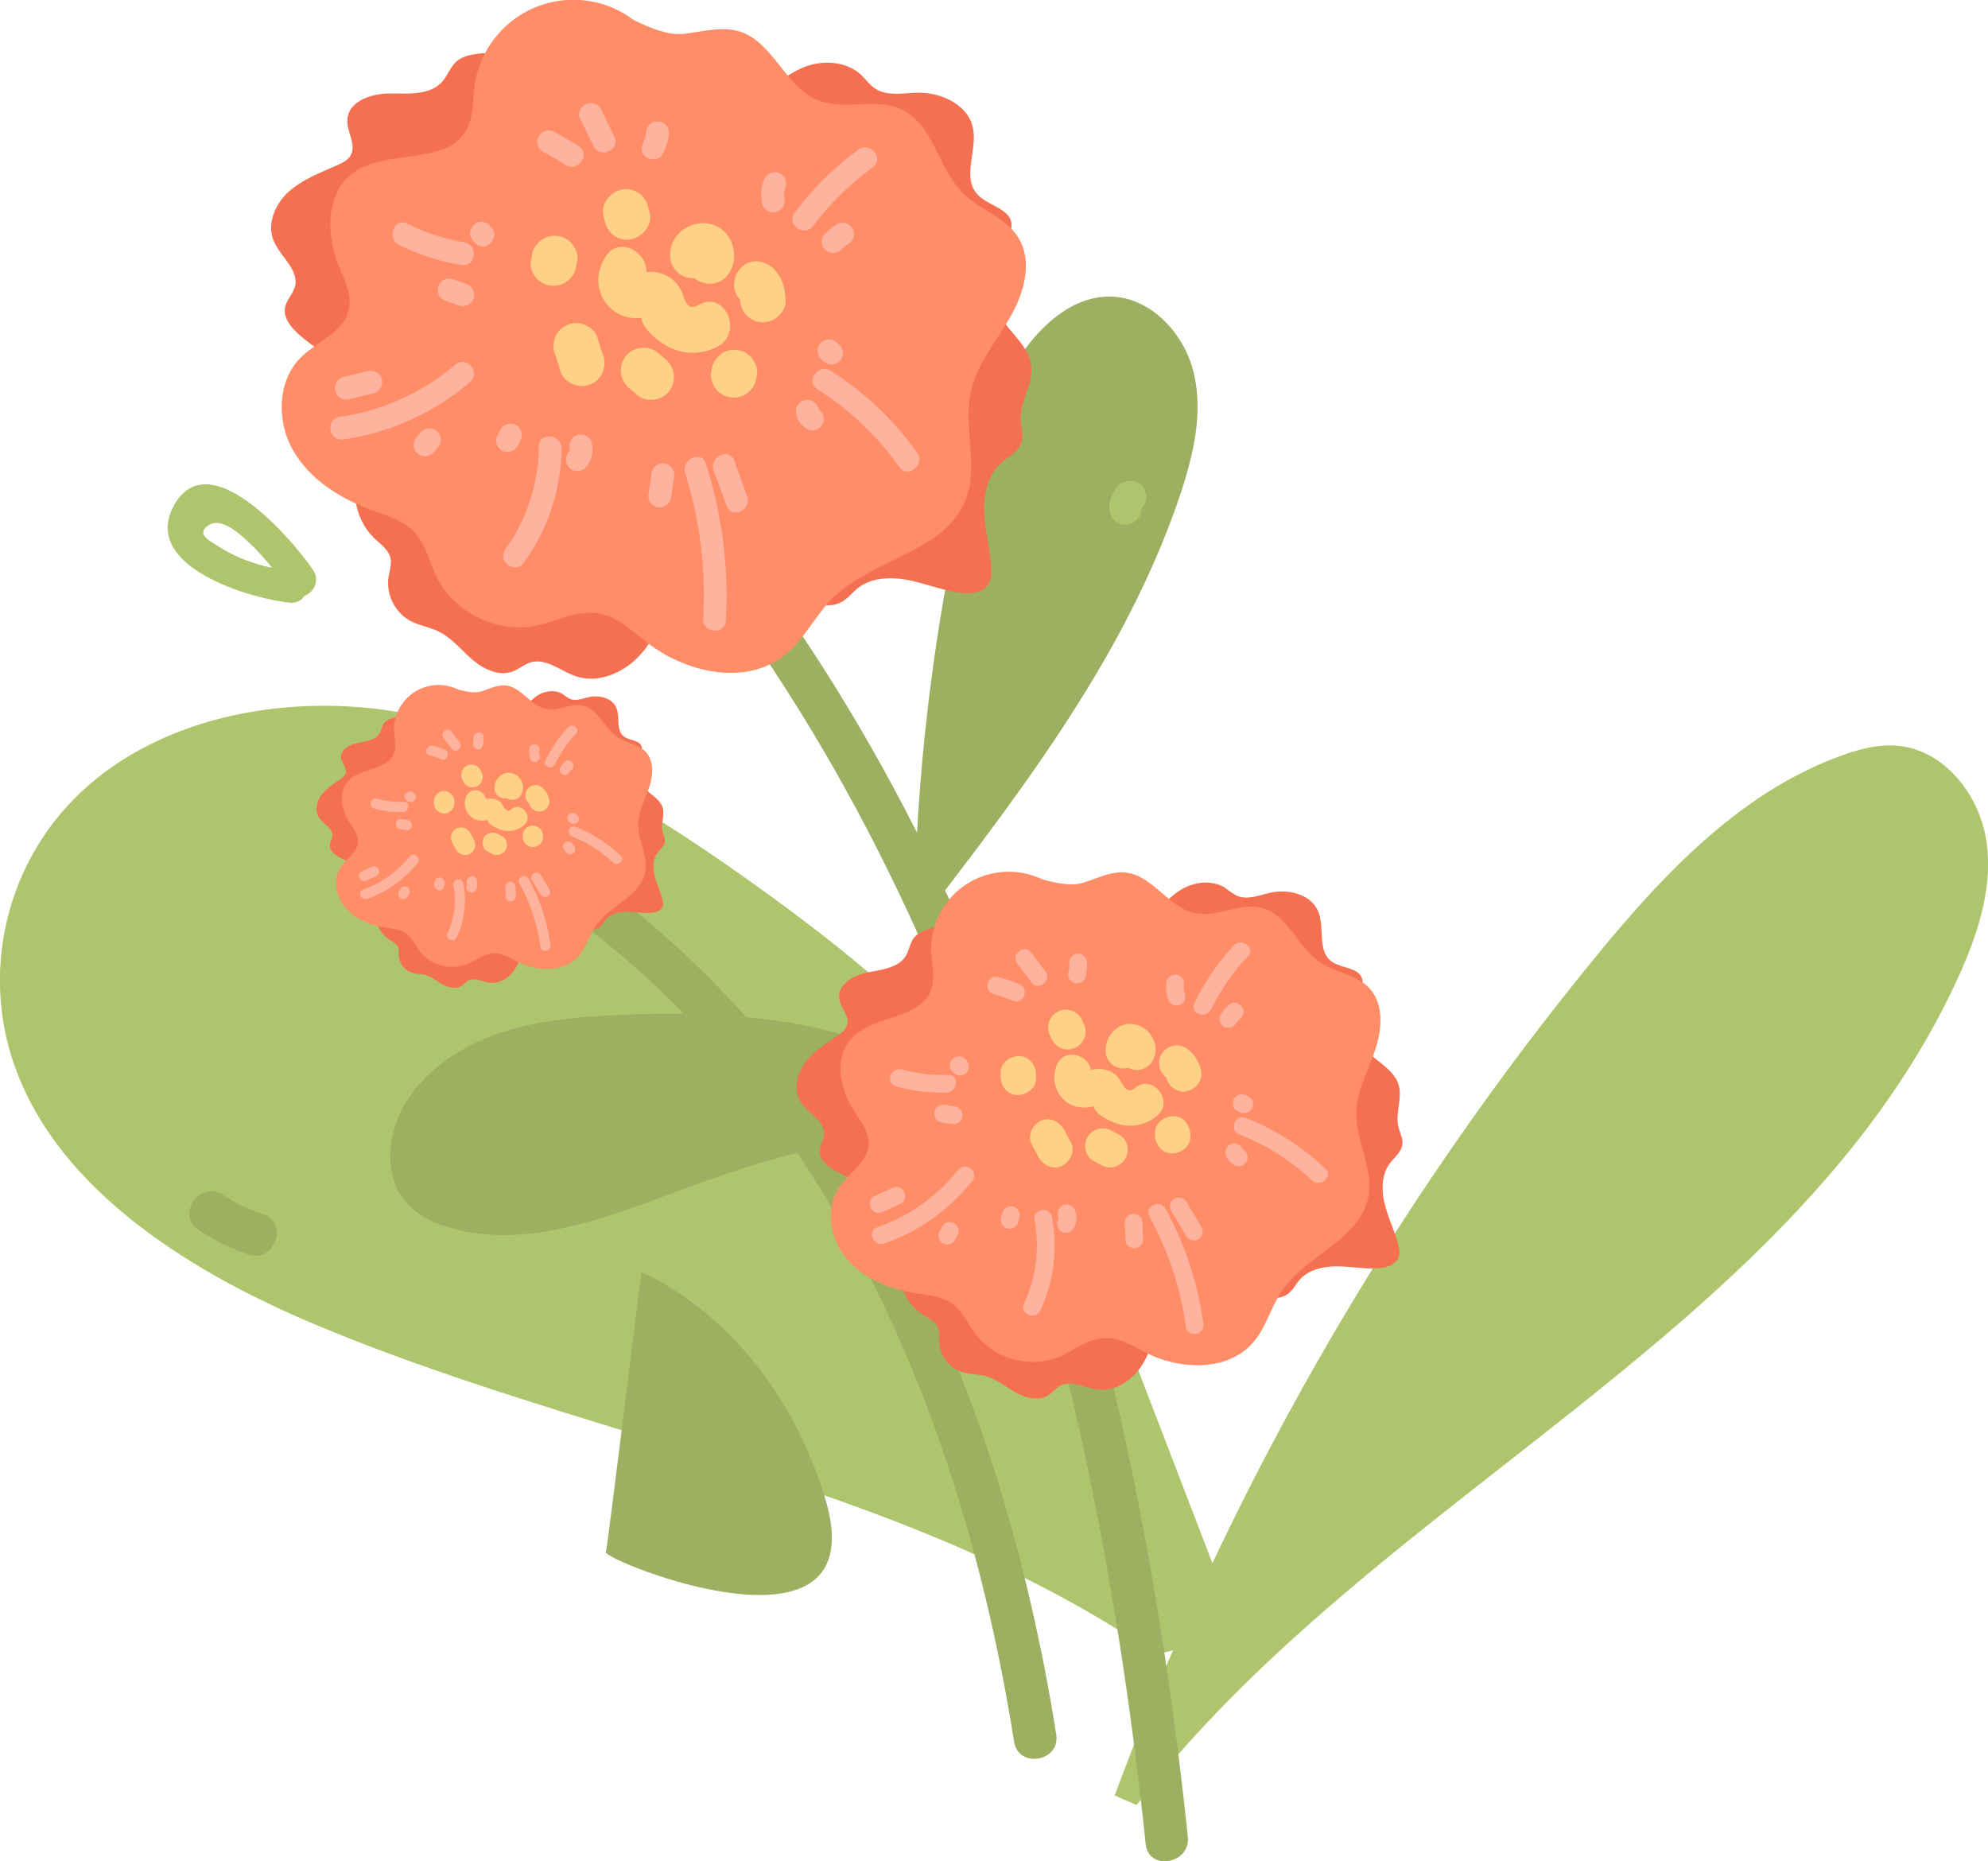 <svg xmlns="http://www.w3.org/2000/svg" viewBox="0 0 632.51 592.12"><g id="Layer_2" data-name="Layer 2"><g id="_Layer_" data-name="&lt;Layer&gt;"><path d="M361.35,433.8c-7.22-18.74-14.48-37.57-24.56-55.06-23.58-40.89-61.33-72.38-100.44-100-32.81-23.16-68.3-44.72-108.1-51.95s-85,2.61-109.89,33.18A82.53,82.53,0,0,0,2,330c10.26,44.18,54.49,72.85,97.45,91,88.81,37.43,189.24,51,268.29,105.35l26.65-6.57Z" style="fill:#aec56d"/><path d="M632,267.54c-2.2-14.7-13.38-28.93-28.18-30.28-6.07-.55-12.14,1-17.87,3.1-32.36,11.65-57,38-78.74,64.62a934.79,934.79,0,0,0-152.56,266.2l7,3.06c76.1-98.87,209.82-150.08,261.52-263.63C629.29,297.08,634.18,282.24,632,267.54Z" style="fill:#aec56d"/><path d="M336.06,551.77c-17.59-110.9-65.69-223.07-165-283.86-7.44-4.56-15.46,6.44-8,11C259.54,338,305.57,446.4,322.65,554.09c1.37,8.64,14.78,6.35,13.41-2.32Z" style="fill:#9daf61"/><path d="M195.8,148.51C303.82,266,348.32,431.45,364.51,586.64c.91,8.71,14.32,6.38,13.41-2.31C361.51,427,315.81,259,206.32,139.87c-5.91-6.43-16.46,2.18-10.52,8.64Z" style="fill:#9daf61"/><path d="M204.05,404.69s41.19,16,58.39,71.65-70.27,20.11-69.66,17.46S204.05,404.69,204.05,404.69Z" style="fill:#9daf61"/><path d="M379.77,118.49c-3.09-12.73-14.11-24.37-27.21-24.14-10.63.18-19.75,7.79-26.12,16.31-12.24,16.35-17.63,36.73-21.82,56.73A656.68,656.68,0,0,0,291,282.79l2.66,9.64c32.3-42,65.16-85.1,81.94-135.38C379.72,144.62,382.85,131.23,379.77,118.49Z" style="fill:#9daf61"/><path d="M269.23,329.45c-23.48-6.9-48.33-7.64-72.78-6.53-12.39.56-24.9,1.61-36.69,5.47s-22.93,10.78-29.84,21.09-8.46,25.41.27,34.13a28.75,28.75,0,0,0,11.68,6.55c22.42,7.19,46.53-1.13,68.61-9.3,18.15-6.72,36.45-13.43,55.54-16.67s39.22-2.81,57.17,4.43l5.2,1.72C314.87,349.94,292.71,336.35,269.23,329.45Z" style="fill:#9daf61"/><path d="M149.9,17.46a10.51,10.51,0,0,0-4.42,1.88c-2.14,1.74-3,4.63-4.83,6.69-3.92,4.36-10.75,3.71-16.62,3.7s-13.22,2.5-13.52,8.37c-.19,3.84,2.93,7.85,1.1,11.23-.86,1.59-2.61,2.47-4.27,3.21C102,54.92,96.42,57,92.06,60.81S84.85,71,87,76.38c2,5.21,8.23,9.36,6.84,14.77-.61,2.36-2.63,4.19-3.12,6.58-.76,3.74,2.39,7,5.32,9.47,5.54,4.62,12.63,9.24,19.46,6.92,3-1,5.35-3.21,7.62-5.36q10.19-9.62,20.12-19.48L169,21A25.52,25.52,0,0,0,149.9,17.46Z" style="fill:#f47051"/><path d="M315.35,180.71c-.29-5.81-1.88-11.5-2.18-17.31s.92-12.13,5.23-16c2.3-2.11,5.51-3.58,6.52-6.54.82-2.4-.1-5-.19-7.54-.19-5.77,4-11.12,3.37-16.86-.66-6.1-6.33-10.23-9.61-15.41a21.73,21.73,0,0,1,.35-23.25c1.34-2,3.09-4,3-6.35-.21-5.12-7.66-5.93-11-9.77-4.78-5.41.2-14-1.3-21-1.58-7.42-10.15-11.36-17.73-11.18-4.6.11-9.65,1.19-13.46-1.39-1.71-1.16-2.91-2.92-4.43-4.33-4.63-4.28-11.89-4.75-17.8-2.53s-10.68,6.69-14.86,11.42l-23.79,82.21a160.66,160.66,0,0,0-14.55,44.74c-.41,2.4-.74,5,.29,7.19a12.67,12.67,0,0,0,3.93,4.22l19.8,15.59a10.63,10.63,0,0,0,4.69,2.54c3.09.49,5.89-1.76,8.94-2.51,9.29-2.28,19,9.5,27.36,4.75,1.91-1.09,3.29-2.92,5-4.29,4.5-3.55,10.86-3.64,16.47-2.48s11,3.41,16.72,4c3.1.32,6.76-.16,8.39-2.81A8.67,8.67,0,0,0,315.35,180.71Z" style="fill:#f47051"/><path d="M115.55,146.61a20.61,20.61,0,0,0,3.5,24.59c2,1.93,4.62,3.67,5.2,6.41.42,2-.34,4-.65,6a13.77,13.77,0,0,0,6.85,13.84c2.81,1.53,6.09,2,9,3.4,4.25,2.06,7.28,5.91,10.87,9s8.54,5.44,12.93,3.72c1.92-.75,3.52-2.22,5.49-2.82,5-1.52,9.61,2.74,14.52,4.39,7.26,2.43,15.45-1.23,20.54-6.94s7.76-13.14,10.3-20.36Z" style="fill:#f47051"/><path d="M323.73,75.2c-4.11-6.24-12.16-8.58-17.45-13.87C298.44,53.49,297,39.63,287,34.87c-8.19-3.9-18.39.42-26.8-3-10.36-4.2-14.17-18.44-24.82-21.82-5.89-1.87-12.21.17-18.37.76s-15.71-4.66-15.71-4.66A31.74,31.74,0,0,0,151,27.29c-.67,4.77-.3,9.89-2.66,14.09-6.53,11.59-25.55,5.74-36.18,13.75-8.37,6.31-8.47,19.13-4.6,28.87,1.89,4.75,4.57,9.72,3.36,14.69-1.74,7.09-10.09,9.94-15.25,15.09-7.52,7.49-7.67,20.3-2.4,29.51s14.85,15.23,24.8,18.92c5,1.86,10.46,3.39,14,7.35,3.44,3.8,4.5,9.13,6.72,13.76,5.49,11.43,19.2,18.25,31.64,15.74,6.51-1.32,12.78-4.9,19.37-4s11.53,5.88,16.77,9.84c12.41,9.36,31,13.21,43.13,3.48,6.18-4.95,9.65-12.54,15.27-18.12,12.7-12.58,35.79-14.62,42.28-31.28,4.17-10.68-.75-22.9,1.61-34.12,1.87-8.87,8-16.09,12.56-24S328.72,82.77,323.73,75.2Z" style="fill:#ff8d67"/><path d="M192.69,81.66c-2.91,4.54-3.27,10.07,0,14.6a11.89,11.89,0,0,0,11.21,4.85l1.62-.1c-1.61-2.1-2.09-2.37-1.44-.78-.49,4.33,6.36,9.2,9.62,10.59a16.8,16.8,0,0,0,14.78-.66c8.06-4.58,2.08-17.82-6.06-13.19-4.34,2.47-4.4-2.31-6-5.11a10.38,10.38,0,0,0-5.77-4.77,13.54,13.54,0,0,0-4.08-.61l-1.95.07q-3.77-.42-.2,3.63c5-7.85-6.72-16.39-11.76-8.52Z" style="fill:#ffd187"/><path d="M227.68,82a2.88,2.88,0,0,1,.06-.59l-.45,1.89a4.14,4.14,0,0,1,.33-.82l-.9,1.65a3.27,3.27,0,0,1,.35-.48L225.79,85a5.51,5.51,0,0,1,.68-.6l-1.57,1a4.6,4.6,0,0,1,.8-.4l-1.79.56a4.3,4.3,0,0,1,.87-.16l-1.95.07a2.88,2.88,0,0,1,.59,0l-1.89-.44a3.05,3.05,0,0,1,.76.29l-1.65-.9a3.91,3.91,0,0,1,.41.3l-1.35-1.28a5.57,5.57,0,0,1,.51.58l-1-1.57a4.16,4.16,0,0,1,.44.93c-.18-.6-.37-1.2-.55-1.79a5,5,0,0,1,.13.76c0-.65,0-1.3-.07-1.94a3.81,3.81,0,0,1-.1,1l.45-1.89a3.19,3.19,0,0,1-.19.48l.9-1.66a3.23,3.23,0,0,1-.27.44c-2.2,3.1-1.68,8,1.62,10.14a7.38,7.38,0,0,0,10.13-1.62c3.68-5.21,1.77-13.16-4.33-15.61s-13.89,1.94-14.14,8.84a7.71,7.71,0,0,0,1.61,5.32,7.37,7.37,0,0,0,4.9,2.62c3.73.2,7.78-2.45,7.93-6.52Z" style="fill:#ffd187"/><path d="M235.22,95a9.36,9.36,0,0,1,.82,1.06l-1-1.57a8.13,8.13,0,0,1,.82,1.83c-.18-.6-.37-1.2-.55-1.8a8.46,8.46,0,0,1,.26,1.65c0-.65,0-1.3-.07-1.94,0,.11,0,.22,0,.33a7.88,7.88,0,0,0,1.61,5.32,7.28,7.28,0,0,0,10.22,1c1.34-1.2,2.64-3,2.61-4.9a16.87,16.87,0,0,0-1.05-6.21,12.68,12.68,0,0,0-2.48-4c-2.54-2.81-7.19-3.7-10.21-1-2.81,2.52-3.72,7.21-1,10.21Z" style="fill:#ffd187"/><path d="M176.75,113l1.74,5.59c.5,1.6,2.5,3.17,4,3.74a7.45,7.45,0,0,0,5.64-.18,7.34,7.34,0,0,0,3.74-4l.45-1.9a7.29,7.29,0,0,0-.63-3.74L189.94,107c-.5-1.61-2.5-3.17-4-3.74a7.4,7.4,0,0,0-5.64.18,7.31,7.31,0,0,0-3.74,4l-.45,1.9a7.19,7.19,0,0,0,.63,3.74Z" style="fill:#ffd187"/><path d="M200.45,123.74l2.5,2.07c2.93,2.43,8.08,1.5,10.14-1.62a7.43,7.43,0,0,0-1.62-10.14L209,112c-2.93-2.43-8.07-1.5-10.14,1.62a7.45,7.45,0,0,0,1.62,10.14Z" style="fill:#ffd187"/><path d="M226.4,117.82l-.16.71c-.39,1.68.57,4,1.61,5.32a7.27,7.27,0,0,0,10.21,1l1.28-1.35a7.25,7.25,0,0,0,1.34-3.55l.16-.71c.39-1.67-.57-4-1.61-5.31a7.25,7.25,0,0,0-10.21-1l-1.28,1.35a7.28,7.28,0,0,0-1.34,3.55Z" style="fill:#ffd187"/><path d="M169.21,81.55c-.11.47-.21.94-.32,1.42-.39,1.67.57,4,1.61,5.31a7.25,7.25,0,0,0,10.22,1L182,87.93a7.21,7.21,0,0,0,1.34-3.55l.33-1.41c.39-1.68-.58-4-1.61-5.32a7.28,7.28,0,0,0-10.22-1L170.56,78a7.26,7.26,0,0,0-1.35,3.55Z" style="fill:#ffd187"/><path d="M192,68.66l.39,1.58a7.76,7.76,0,0,0,2.9,4.64,7.39,7.39,0,0,0,5.49,1.27c3.61-.79,6.9-4.44,5.92-8.39-.13-.52-.26-1.05-.4-1.57a7.71,7.71,0,0,0-2.89-4.64,7.42,7.42,0,0,0-5.5-1.28c-3.61.79-6.9,4.45-5.91,8.39Z" style="fill:#ffd187"/><path d="M195.45,43.46q-2.12-4.3-4.22-8.62c-2-4.19-8.66-1.18-6.6,3q2.12,4.32,4.22,8.63c2.05,4.19,8.66,1.18,6.6-3Z" style="fill:#ffb39f"/><path d="M210.68,49.18a15.81,15.81,0,0,0,2.11-6.43,3.63,3.63,0,1,0-7.22-.71c0,.38-.08.75-.14,1.12,0,.13-.05.25-.08.37.06-.27.06-.28,0,0s-.2.6-.32.89c0,.1-.5,1-.22.53-.93,1.65-1,3.9.81,5.07,1.48,1,4.07.95,5.07-.81Z" style="fill:#ffb39f"/><path d="M184.15,46.55a83.39,83.39,0,0,0-8.29-4.8c-1.75-.89-4.05.39-4.7,2.08a3.72,3.72,0,0,0,2.09,4.69,66.78,66.78,0,0,1,6.64,3.91c3.89,2.59,8.15-3.28,4.26-5.88Z" style="fill:#ffb39f"/><path d="M258.69,71.86a92.58,92.58,0,0,1,19-18.63c3.78-2.77-.85-8.37-4.6-5.61a98.93,98.93,0,0,0-20.26,20c-2.84,3.73,3.05,8,5.88,4.25Z" style="fill:#ffb39f"/><path d="M249.55,63.17a9,9,0,0,1-.14-1.16c0,.59.07-.58.07-.58s.19-1.16.05-.58a8.89,8.89,0,0,1,.37-1.1,3.63,3.63,0,0,0-6.78-2.61,14,14,0,0,0-.72,7.26,3.63,3.63,0,1,0,7.15-1.23Z" style="fill:#ffb39f"/><path d="M268,79c-.25.28,0,0,.13-.11s.45-.4.69-.59.38-.29.58-.42c.55-.36-.69.37.31-.16a3.63,3.63,0,0,0-3-6.6,16.5,16.5,0,0,0-4.56,3.62c-1.28,1.41-.7,4.07.81,5.07A3.74,3.74,0,0,0,268,79Z" style="fill:#ffb39f"/><path d="M218,150.52a128.89,128.89,0,0,1,5.72,46.21c-.26,4.65,7,5.38,7.22.71a138.82,138.82,0,0,0-6.34-49.95c-1.4-4.44-8-1.38-6.6,3Z" style="fill:#ffb39f"/><path d="M227.09,149.68q2,5.61,4.06,11.23c1.59,4.4,8.17,1.35,6.59-3l-4.06-11.23c-1.59-4.4-8.18-1.35-6.59,3Z" style="fill:#ffb39f"/><path d="M207.3,150.69q-.48,3.36-1,6.72a3.63,3.63,0,0,0,7.23.71q.48-3.36,1-6.72a3.63,3.63,0,1,0-7.23-.71Z" style="fill:#ffb39f"/><path d="M171.43,142a56.49,56.49,0,0,1-10.65,32.76c-2.72,3.81,3.16,8.06,5.88,4.26a63.3,63.3,0,0,0,12-36.31c.06-4.64-7.16-5.39-7.22-.71Z" style="fill:#ffb39f"/><path d="M181.26,142.63c.12.65.11-.15.07.24,0,.15-.15.88,0,.25a4.6,4.6,0,0,1-.25.65c.27-.56-.24.27-.31.34a3.66,3.66,0,0,0,.81,5.07,3.72,3.72,0,0,0,5.07-.81,8.56,8.56,0,0,0,1.73-7,3.63,3.63,0,1,0-7.15,1.24Z" style="fill:#ffb39f"/><path d="M159,137.08l-.9,1.78a3.64,3.64,0,0,0,2.09,4.69,3.74,3.74,0,0,0,4.69-2.08l.9-1.78a3.64,3.64,0,0,0-2.09-4.69,3.73,3.73,0,0,0-4.69,2.08Z" style="fill:#ffb39f"/><path d="M144.86,116A72.52,72.52,0,0,1,108,132.65c-4.61.69-3.39,7.84,1.24,7.16a79.76,79.76,0,0,0,40.27-18.23c3.57-3-1-8.63-4.6-5.61Z" style="fill:#ffb39f"/><path d="M110.77,127.06l7.79-1.86a3.72,3.72,0,0,0,3-4.2,3.65,3.65,0,0,0-4.19-3l-7.79,1.86a3.73,3.73,0,0,0-3,4.19,3.67,3.67,0,0,0,4.2,3Z" style="fill:#ffb39f"/><path d="M133.68,137.75l-1.39,1.67a3.66,3.66,0,0,0,.81,5.07,3.72,3.72,0,0,0,5.07-.81l1.39-1.67a3.66,3.66,0,0,0-.81-5.07,3.72,3.72,0,0,0-5.07.81Z" style="fill:#ffb39f"/><path d="M127,77.92a68.6,68.6,0,0,0,19.92,6.37c4.61.74,5.3-6.48.71-7.23a62,62,0,0,1-18-5.92c-4.18-2.1-6.74,4.7-2.6,6.78Z" style="fill:#ffb39f"/><path d="M149.93,75.69l.36.58c1,1.61,2.92,2.76,4.81,1.79,1.57-.81,2.86-3.1,1.78-4.82l-.36-.58c-1-1.6-2.92-2.75-4.81-1.78-1.57.81-2.86,3.09-1.78,4.81Z" style="fill:#ffb39f"/><path d="M141.77,95.7l4.14,1.44a3.63,3.63,0,0,0,2.6-6.78l-4.14-1.43a3.63,3.63,0,1,0-2.6,6.77Z" style="fill:#ffb39f"/><path d="M260.08,123.85a92.68,92.68,0,0,1,26.06,24.75c2.71,3.81,8.3-.82,5.61-4.61a97.91,97.91,0,0,0-27.41-26c-3.94-2.5-8.21,3.37-4.26,5.88Z" style="fill:#ffb39f"/><path d="M261.61,114.56l.84.69a3.66,3.66,0,0,0,5.07-.81,3.73,3.73,0,0,0-.81-5.07l-.84-.69a3.66,3.66,0,0,0-5.07.81,3.73,3.73,0,0,0,.81,5.07Z" style="fill:#ffb39f"/><path d="M253.28,131.46a7,7,0,0,0,2.9,4.63,3.63,3.63,0,1,0,4.26-5.87c-.52-.37,0,.07.1.29-.37-.61,0,.46-.1-.29a3.63,3.63,0,0,0-7.16,1.24Z" style="fill:#ffb39f"/><path d="M124.07,228.75a4.46,4.46,0,0,0-1.78,1.2c-.79,1-.91,2.29-1.55,3.35-1.34,2.26-4.39,2.56-7,3.06s-5.59,2.24-5.22,4.84c.25,1.7,2,3.19,1.46,4.83a3.82,3.82,0,0,1-1.6,1.78c-2.12,1.5-4.41,2.88-6,4.95s-2.3,5.07-.91,7.27,4.42,3.4,4.28,5.9c-.07,1.09-.8,2.06-.8,3.15,0,1.71,1.65,2.88,3.15,3.7,2.83,1.55,6.34,3,9.13,1.36a9.78,9.78,0,0,0,2.89-3q3.65-5.1,7.15-10.28l5.46-32.19A11.36,11.36,0,0,0,124.07,228.75Z" style="fill:#f47051"/><path d="M210.76,286.14c-.63-2.53-1.81-4.89-2.45-7.41s-.64-5.4.91-7.49c.84-1.13,2.12-2.05,2.3-3.43.16-1.13-.47-2.19-.73-3.3-.58-2.52.79-5.22,0-7.69s-3.66-3.94-5.55-5.94a9.73,9.73,0,0,1-1.85-10.23c.42-1,1-2,.77-3.05-.53-2.23-3.88-1.94-5.69-3.33-2.57-2-1.12-6.15-2.39-9.12-1.33-3.12-5.43-4.11-8.74-3.38-2,.45-4.14,1.36-6,.55a19.19,19.19,0,0,1-2.32-1.51c-2.4-1.49-5.63-1.06-8,.42a17.53,17.53,0,0,0-5.54,6.29l-3.36,38.14a72.55,72.55,0,0,0-2.53,20.89,5.42,5.42,0,0,0,.76,3.13,5.67,5.67,0,0,0,2.08,1.52l10,5.13a4.59,4.59,0,0,0,2.28.71c1.39-.05,2.43-1.28,3.7-1.87,3.89-1.8,9.18,2.53,12.42-.27a19.73,19.73,0,0,0,1.84-2.32c1.67-1.95,4.45-2.53,7-2.51s5.13.55,7.69.31c1.38-.13,3-.65,3.44-2A3.86,3.86,0,0,0,210.76,286.14Z" style="fill:#f47051"/><path d="M120.12,288.4a9.22,9.22,0,0,0,3.66,10.49c1.06.67,2.34,1.21,2.83,2.36a7.34,7.34,0,0,1,.23,2.69,6.16,6.16,0,0,0,4.21,5.49c1.36.42,2.84.35,4.22.72,2,.53,3.71,2,5.55,3s4.21,1.65,6,.51c.78-.49,1.35-1.27,2.17-1.71,2-1.09,4.45.38,6.75.68,3.4.44,6.67-1.87,8.42-4.82s2.27-6.43,2.77-9.82Z" style="fill:#f47051"/><path d="M205.35,239.1c-2.35-2.38-6.08-2.71-8.86-4.58-4.11-2.76-5.93-8.73-10.74-10-3.93-1-8,1.78-12,1-4.91-.95-7.81-6.87-12.78-7.44-2.74-.31-5.34,1.13-8,1.92s-7.3-.69-7.3-.69A14.19,14.19,0,0,0,125.38,233c.12,2.15.72,4.37,0,6.41-1.86,5.65-10.72,4.72-14.69,9.15-3.13,3.5-2.07,9.13.47,13.07,1.24,1.93,2.84,3.88,2.74,6.16-.15,3.26-3.57,5.23-5.39,7.94-2.66,3.94-1.62,9.58,1.49,13.16s7.83,5.41,12.51,6.17c2.36.38,4.89.59,6.8,2s2.76,3.62,4.14,5.45a13.25,13.25,0,0,0,15.24,4.19c2.75-1.14,5.19-3.26,8.16-3.43s5.57,1.59,8.21,2.88c6.26,3,14.75,3.12,19.23-2.2,2.29-2.7,3.15-6.33,5.14-9.26,4.49-6.62,14.45-9.51,15.87-17.38.9-5.05-2.31-10-2.24-15.12.06-4.05,2.14-7.75,3.45-11.6S208.19,242,205.35,239.1Z" style="fill:#ff8d67"/><path d="M148.3,253.43a5.69,5.69,0,0,0,1.79,6.61,5.44,5.44,0,0,0,3.16,1,4.39,4.39,0,0,0,1.83-.27l.69-.2q-1.29-.84-.75-.09c0,1.92,3.87,3.51,5.32,3.76a7.63,7.63,0,0,0,6.37-1.72c3.19-2.71-.93-7.74-4.12-5-1.69,1.44-2.38-1.45-3.32-2.3a4.78,4.78,0,0,0-3.07-1.2,6.67,6.67,0,0,0-1.54.17l-1,.29c-.84.11-.59.53.74,1.28,1.45-3.92-4.61-6.25-6.06-2.33Z" style="fill:#ffd187"/><path d="M163.74,250.12a1.92,1.92,0,0,1-3,1.76,1.78,1.78,0,0,1-.71-2,3.25,3.25,0,1,0,6.06,2.33,4.68,4.68,0,0,0-3.31-6.25c-3.28-.67-5.72,2.22-5.43,5.31a3.27,3.27,0,0,0,3.75,2.65,3.31,3.31,0,0,0,2.65-3.75Z" style="fill:#ffd187"/><path d="M168.36,255.56c-.4-.31.25,0,0,0q-.12-.22,0,0c.09.21.08.18,0-.09a3.32,3.32,0,0,0,3.75,2.65,3.29,3.29,0,0,0,2.65-3.75,7,7,0,0,0-2.56-4.06,3.25,3.25,0,0,0-3.81,5.26Z" style="fill:#ffd187"/><path d="M143.77,267.83c.42.77.83,1.54,1.25,2.3a3.33,3.33,0,0,0,4.3,1.6,3.28,3.28,0,0,0,1.6-4.31l-1.25-2.3a3.33,3.33,0,0,0-4.3-1.6,3.28,3.28,0,0,0-1.6,4.31Z" style="fill:#ffd187"/><path d="M154.88,270.72l1.27.69a3.37,3.37,0,0,0,4.54-.72c.92-1.28.82-3.7-.73-4.54l-1.27-.69a3.37,3.37,0,0,0-4.54.72c-.92,1.28-.82,3.7.73,4.54Z" style="fill:#ffd187"/><path d="M166.3,265.57v.33a3.32,3.32,0,0,0,2.91,3.55,3.28,3.28,0,0,0,3.55-2.92v-.32a3.33,3.33,0,0,0-2.91-3.55,3.27,3.27,0,0,0-3.55,2.91Z" style="fill:#ffd187"/><path d="M138.07,254.58c0,.22,0,.44,0,.65a3.32,3.32,0,0,0,2.91,3.55,3.28,3.28,0,0,0,3.55-2.91c0-.22,0-.44,0-.65a3.31,3.31,0,0,0-2.91-3.55,3.28,3.28,0,0,0-3.55,2.91Z" style="fill:#ffd187"/><path d="M147,247.79c.1.22.2.44.31.65a3.25,3.25,0,1,0,5.9-2.71c-.11-.22-.21-.44-.31-.66a3.25,3.25,0,0,0-5.9,2.72Z" style="fill:#ffd187"/><path d="M146.24,236.15l-2.6-3.42c-1.26-1.67-3.77.4-2.51,2.06l2.6,3.42c1.26,1.67,3.77-.39,2.51-2.06Z" style="fill:#ffb39f"/><path d="M153.52,237.33a7.77,7.77,0,0,0,.32-3c-.18-2.08-3.38-1.52-3.21.55a3.41,3.41,0,0,1-.14,1.31c-.61,2,2.42,3.17,3,1.17Z" style="fill:#ffb39f"/><path d="M141.51,238.52a36.65,36.65,0,0,0-3.65-1.27c-2-.57-3.18,2.46-1.17,3a35.79,35.79,0,0,1,3.65,1.27c1.94.8,3.1-2.23,1.17-3Z" style="fill:#ffb39f"/><path d="M176.55,243.15a41.52,41.52,0,0,1,6.75-9.8c1.41-1.54-1.24-3.43-2.63-1.9A44.38,44.38,0,0,0,173.52,242c-.92,1.88,2.12,3,3,1.17Z" style="fill:#ffb39f"/><path d="M171.71,240.12a3.18,3.18,0,0,1-.09-1.56c.31-2.06-2.93-2.38-3.23-.31a6.67,6.67,0,0,0,.37,3.22c.68,2,3.63.61,3-1.35Z" style="fill:#ffb39f"/><path d="M181,245.83a4.42,4.42,0,0,1,.88-1c1.59-1.36-.47-3.87-2.06-2.51a7.38,7.38,0,0,0-1.45,1.65c-1.11,1.76,1.51,3.67,2.63,1.9Z" style="fill:#ffb39f"/><path d="M165.28,281a58.12,58.12,0,0,1,6.66,20.18c.29,2.07,3.49,1.52,3.2-.55a60.85,60.85,0,0,0-6.91-21c-1-1.82-4-.48-2.95,1.36Z" style="fill:#ffb39f"/><path d="M169.19,279.86l2.75,4.58a1.67,1.67,0,0,0,2.15.79,1.62,1.62,0,0,0,.8-2.15c-.92-1.53-1.84-3.05-2.75-4.58a1.69,1.69,0,0,0-2.16-.8,1.64,1.64,0,0,0-.79,2.16Z" style="fill:#ffb39f"/><path d="M160.76,282.4c.06,1,.11,2,.16,3a1.62,1.62,0,0,0,1.87,1.32,1.66,1.66,0,0,0,1.33-1.87l-.16-3a1.62,1.62,0,0,0-1.87-1.32,1.67,1.67,0,0,0-1.33,1.88Z" style="fill:#ffb39f"/><path d="M144.26,281.66a25.18,25.18,0,0,1-1.9,15.28c-.87,1.9,2.17,3.06,3,1.16a28.35,28.35,0,0,0,2.07-17,1.62,1.62,0,0,0-3.2.55Z" style="fill:#ffb39f"/><path d="M148.66,281.08a.86.86,0,0,1-.15.69c-.91,1.88,2.12,3,3,1.17a4.05,4.05,0,0,0,.07-3.22c-.68-2-3.63-.6-3,1.36Z" style="fill:#ffb39f"/><path d="M138.45,280.17l-.24.85c-.57,2,2.46,3.18,3,1.17l.24-.86c.56-2-2.46-3.17-3-1.16Z" style="fill:#ffb39f"/><path d="M130.28,272.5A32.36,32.36,0,0,1,115.49,283c-2,.69-.61,3.64,1.35,2.95a35.39,35.39,0,0,0,16.07-11.51c1.31-1.64-1.33-3.54-2.63-1.91Z" style="fill:#ffb39f"/><path d="M116.44,280.19l3.25-1.49a1.62,1.62,0,0,0-1.35-2.95l-3.26,1.49a1.63,1.63,0,0,0,1.36,2.95Z" style="fill:#ffb39f"/><path d="M127.47,282.67c-.15.29-.31.57-.46.85a1.69,1.69,0,0,0,.36,2.27,1.63,1.63,0,0,0,2.27-.36c.15-.29.31-.57.46-.85a1.67,1.67,0,0,0-.36-2.27,1.64,1.64,0,0,0-2.27.36Z" style="fill:#ffb39f"/><path d="M118.91,257.17a30.63,30.63,0,0,0,9.28,1.17c2.06-.07,2.41-3.3.32-3.24a27.56,27.56,0,0,1-8.43-1c-2-.55-3.18,2.47-1.17,3Z" style="fill:#ffb39f"/><path d="M129.16,254.38l.21.23c1.42,1.52,3.94-.53,2.51-2.06l-.21-.23c-1.42-1.52-3.94.54-2.51,2.06Z" style="fill:#ffb39f"/><path d="M127.36,263.81l1.94.27c2.07.29,2.39-2.94.32-3.23l-1.94-.28c-2.07-.29-2.38,2.94-.32,3.24Z" style="fill:#ffb39f"/><path d="M181.7,266A40.64,40.64,0,0,1,195,274.34c1.5,1.42,4-.63,2.51-2.06a44.85,44.85,0,0,0-14.6-9.33,1.63,1.63,0,0,0-1.16,3Z" style="fill:#ffb39f"/><path d="M181.2,261.58l.43.23a1.67,1.67,0,0,0,2.26-.37,1.62,1.62,0,0,0-.36-2.26l-.42-.23a1.67,1.67,0,0,0-2.27.36,1.64,1.64,0,0,0,.36,2.27Z" style="fill:#ffb39f"/><path d="M179.31,270A3.43,3.43,0,0,0,181,271.7a1.62,1.62,0,0,0,1.17-3l.06-.06c-.85-1.91-3.8-.56-3,1.36Z" style="fill:#ffb39f"/><path d="M294,296.09a8.15,8.15,0,0,0-3.09,2.09c-1.38,1.65-1.59,4-2.69,5.84-2.34,3.92-7.66,4.45-12.14,5.32s-9.73,3.9-9.07,8.42c.42,3,3.42,5.56,2.52,8.41a6.59,6.59,0,0,1-2.77,3.1c-3.7,2.61-7.68,5-10.44,8.6s-4,8.83-1.57,12.66,7.69,5.92,7.44,10.26c-.11,1.9-1.38,3.6-1.39,5.49,0,3,2.88,5,5.48,6.44,4.93,2.7,11,5.16,15.9,2.36,2.11-1.21,3.6-3.25,5-5.24Q293.52,361,299.63,352l9.51-56A19.83,19.83,0,0,0,294,296.09Z" style="fill:#f47051"/><path d="M444.85,396c-1.09-4.39-3.16-8.5-4.26-12.89s-1.11-9.4,1.59-13c1.44-1.95,3.67-3.56,4-6,.26-2-.83-3.81-1.28-5.74-1-4.37,1.38-9.08.05-13.37-1.42-4.57-6.37-6.87-9.66-10.34a16.9,16.9,0,0,1-3.21-17.81c.72-1.71,1.76-3.49,1.33-5.3-.92-3.87-6.74-3.38-9.9-5.8-4.46-3.42-1.94-10.7-4.15-15.87-2.32-5.43-9.45-7.15-15.22-5.87-3.49.77-7.19,2.35-10.49,1a31.71,31.71,0,0,1-4-2.64c-4.18-2.58-9.8-1.84-14,.74S368.49,289.72,366,294l-5.85,66.36a125.71,125.71,0,0,0-4.4,36.36c.05,1.9.18,3.92,1.31,5.45a9.68,9.68,0,0,0,3.63,2.63l17.46,8.94a8.29,8.29,0,0,0,4,1.24c2.44-.09,4.24-2.23,6.45-3.26,6.76-3.13,16,4.4,21.62-.48,1.3-1.12,2.07-2.72,3.19-4,2.91-3.4,7.74-4.42,12.21-4.37s8.92.95,13.37.54c2.41-.23,5.14-1.14,6-3.41A6.76,6.76,0,0,0,444.85,396Z" style="fill:#f47051"/><path d="M287.13,399.89a16,16,0,0,0,6.35,18.26c1.85,1.16,4.09,2.1,4.94,4.11.62,1.46.34,3.11.4,4.68a10.73,10.73,0,0,0,7.31,9.55c2.38.74,4.95.61,7.36,1.25,3.55.93,6.45,3.42,9.64,5.22s7.34,2.87,10.44.9c1.35-.86,2.35-2.22,3.76-3,3.56-1.9,7.76.66,11.76,1.18,5.91.77,11.61-3.25,14.65-8.38s3.95-11.2,4.81-17.1Z" style="fill:#f47051"/><path d="M435.43,314.11c-4.08-4.15-10.58-4.73-15.42-8-7.15-4.81-10.32-15.19-18.68-17.33-6.84-1.75-14,3.09-20.92,1.75-8.54-1.65-13.59-12-22.23-12.94-4.78-.55-9.3,2-13.92,3.33s-12.7-1.2-12.7-1.2a24.71,24.71,0,0,0-35.29,23.69c.21,3.74,1.26,7.6.08,11.16-3.25,9.83-18.65,8.22-25.57,15.93-5.44,6.07-3.6,15.88.82,22.74,2.15,3.35,4.95,6.74,4.77,10.72-.27,5.67-6.22,9.1-9.39,13.81-4.62,6.85-2.81,16.66,2.6,22.9s13.62,9.41,21.78,10.73c4.1.67,8.49,1,11.82,3.51s4.81,6.3,7.2,9.5a23.08,23.08,0,0,0,26.53,7.28c4.77-2,9-5.66,14.19-6s9.7,2.77,14.3,5c10.88,5.29,25.66,5.43,33.46-3.81,4-4.72,5.48-11,8.94-16.13,7.82-11.52,25.14-16.54,27.61-30.24,1.58-8.79-4-17.38-3.89-26.3.1-7.06,3.73-13.5,6-20.19S440.37,319.15,435.43,314.11Z" style="fill:#ff8d67"/><path d="M336.15,339.05a9.91,9.91,0,0,0,3.12,11.49,9.3,9.3,0,0,0,5.5,1.77,7.46,7.46,0,0,0,3.18-.46l1.2-.35c-1.49-1-1.92-1-1.29-.16,0,3.34,6.72,6.11,9.24,6.55a13.3,13.3,0,0,0,11.1-3c5.54-4.71-1.62-13.45-7.17-8.73-2.95,2.5-4.14-2.51-5.79-4a8.23,8.23,0,0,0-5.34-2.09,11.94,11.94,0,0,0-2.67.29c-.6.19-1.2.36-1.81.51q-2.19.28,1.28,2.23c2.53-6.82-8-10.87-10.55-4.05Z" style="fill:#ffd187"/><path d="M363,333.28a4.44,4.44,0,0,1-.24,1.91c.16-.4.13-.35-.11.14a1.47,1.47,0,0,1-.52.73c-.87.9.59-.31-.46.4a3.37,3.37,0,0,1-2.21.58,3.67,3.67,0,0,1-2.87-2c.42.73-.18-.78-.18-1.09a1.75,1.75,0,0,1,.1-1c.17-.55.17-.62,0-.21a5.69,5.69,0,0,0,3.24,7.3,5.78,5.78,0,0,0,7.31-3.24c2.06-4.85-1.43-10.38-6.51-11-5.28-.69-9.44,4.44-8.71,9.42A5.65,5.65,0,0,0,363,333.28Z" style="fill:#ffd187"/><path d="M371.07,342.76c.77.58-.62-.78-.21-.25a5.33,5.33,0,0,0,.5.63c-.13-.12-.67-1.07-.3-.39.52,1-.28-1.24-.05-.17.62,2.88,3.46,5.28,6.53,4.6,2.89-.63,5.28-3.43,4.61-6.53a11.66,11.66,0,0,0-4.45-7,5.7,5.7,0,0,0-7.89,1.26,5.76,5.76,0,0,0,1.26,7.89Z" style="fill:#ffd187"/><path d="M328.28,364.1l2.17,4c1.4,2.6,4.65,4.23,7.49,2.77,2.58-1.32,4.28-4.71,2.77-7.49l-2.16-4c-1.41-2.59-4.66-4.23-7.5-2.77-2.58,1.32-4.28,4.71-2.77,7.49Z" style="fill:#ffd187"/><path d="M347.6,369.13l2.22,1.2a6.22,6.22,0,0,0,4.28,1,5.72,5.72,0,0,0,3.61-2.26,5.65,5.65,0,0,0,1-4.27,5.44,5.44,0,0,0-2.25-3.62L354.23,360a6.27,6.27,0,0,0-4.28-1,5.72,5.72,0,0,0-3.61,2.26,5.65,5.65,0,0,0-1,4.27,5.47,5.47,0,0,0,2.25,3.62Z" style="fill:#ffd187"/><path d="M367.48,360.18c0,.18,0,.37,0,.56-.1,2.95,1.88,6,5.07,6.18,2.89.15,6.07-1.91,6.17-5.07,0-.19,0-.38,0-.57.1-2.95-1.88-6-5.07-6.17-2.89-.16-6.07,1.9-6.17,5.07Z" style="fill:#ffd187"/><path d="M318.36,341.05c0,.38,0,.75,0,1.13-.1,2.95,1.88,6,5.07,6.17,2.89.16,6.07-1.9,6.17-5.07,0-.37,0-.75,0-1.13.1-2.94-1.88-6-5.07-6.17-2.89-.16-6.07,1.91-6.17,5.07Z" style="fill:#ffd187"/><path d="M334,329.22l.54,1.15a5.65,5.65,0,1,0,10.26-4.72c-.17-.38-.35-.77-.53-1.15A5.65,5.65,0,0,0,334,329.22Z" style="fill:#ffd187"/><path d="M332.57,309l-4.51-6c-2.21-2.9-6.57.69-4.37,3.59l4.51,5.95c2.21,2.91,6.57-.69,4.37-3.58Z" style="fill:#ffb39f"/><path d="M345.24,311a12.36,12.36,0,0,0,.55-5.26,2.86,2.86,0,0,0-3.27-2.31,2.89,2.89,0,0,0-2.3,3.27A5.69,5.69,0,0,1,340,309a2.89,2.89,0,0,0,1.62,3.65,2.86,2.86,0,0,0,3.65-1.63Z" style="fill:#ffb39f"/><path d="M324.34,313.1a56.93,56.93,0,0,0-6.36-2.21,2.9,2.9,0,0,0-3.65,1.62,2.86,2.86,0,0,0,1.63,3.66,56.71,56.71,0,0,1,6.35,2.2c3.37,1.4,5.38-3.88,2-5.27Z" style="fill:#ffb39f"/><path d="M385.32,321.15a72.3,72.3,0,0,1,11.74-17c2.46-2.68-2.15-6-4.58-3.31A77.49,77.49,0,0,0,380,319.12c-1.6,3.27,3.69,5.27,5.28,2Z" style="fill:#ffb39f"/><path d="M376.89,315.88a5.16,5.16,0,0,1-.15-2.7,2.82,2.82,0,1,0-5.62-.56,11,11,0,0,0,.64,5.62,2.85,2.85,0,0,0,3.74,1.39,2.9,2.9,0,0,0,1.39-3.75Z" style="fill:#ffb39f"/><path d="M393.12,325.82a6.1,6.1,0,0,1,1.53-1.81c2.81-2.32-.78-6.68-3.59-4.37a11.15,11.15,0,0,0-2.52,2.87,2.9,2.9,0,0,0,.63,3.94,2.86,2.86,0,0,0,3.95-.63Z" style="fill:#ffb39f"/><path d="M365.7,387a101.27,101.27,0,0,1,11.6,35.12c.49,3.6,6.06,2.65,5.57-1a105.7,105.7,0,0,0-12-36.52c-1.73-3.17-6.88-.84-5.13,2.36Z" style="fill:#ffb39f"/><path d="M372.5,385q2.4,4,4.79,8a2.92,2.92,0,0,0,3.75,1.39,2.84,2.84,0,0,0,1.38-3.75l-4.78-8a2.91,2.91,0,0,0-3.75-1.39A2.85,2.85,0,0,0,372.5,385Z" style="fill:#ffb39f"/><path d="M357.85,389.45c.09,1.76.18,3.52.26,5.28.08,1.52,1.9,2.54,3.27,2.3a2.89,2.89,0,0,0,2.3-3.26c-.09-1.76-.17-3.52-.26-5.28-.08-1.53-1.9-2.54-3.27-2.31a2.9,2.9,0,0,0-2.3,3.27Z" style="fill:#ffb39f"/><path d="M329.14,388.17a43.88,43.88,0,0,1-3.33,26.58c-1.5,3.32,3.78,5.33,5.28,2a49.28,49.28,0,0,0,3.61-29.57c-.65-3.57-6.22-2.63-5.56,1Z" style="fill:#ffb39f"/><path d="M336.79,387.16c.15.39,0,.69-.27,1.2-.71,1.35.32,3.15,1.62,3.65a2.88,2.88,0,0,0,3.65-1.62,6.7,6.7,0,0,0,.13-5.59,2.85,2.85,0,0,0-3.74-1.39,2.88,2.88,0,0,0-1.39,3.75Z" style="fill:#ffb39f"/><path d="M319,385.57c-.15.5-.29,1-.43,1.49a2.9,2.9,0,0,0,1.63,3.65,2.84,2.84,0,0,0,3.65-1.62l.42-1.5a2.9,2.9,0,0,0-1.62-3.65,2.85,2.85,0,0,0-3.65,1.63Z" style="fill:#ffb39f"/><path d="M304.81,372.23a56.35,56.35,0,0,1-25.75,18.21c-3.43,1.2-1.05,6.33,2.36,5.13a61.59,61.59,0,0,0,28-20c2.27-2.86-2.32-6.16-4.57-3.32Z" style="fill:#ffb39f"/><path d="M280.71,385.6l5.67-2.59c3.3-1.51.95-6.65-2.36-5.13l-5.67,2.59c-3.31,1.51-1,6.65,2.36,5.13Z" style="fill:#ffb39f"/><path d="M299.92,389.93l-.81,1.48a2.93,2.93,0,0,0,.63,3.95c1.11.8,3.21.71,3.95-.63l.8-1.48a2.92,2.92,0,0,0-.63-3.95c-1.11-.81-3.21-.72-3.94.63Z" style="fill:#ffb39f"/><path d="M285,345.56a53.44,53.44,0,0,0,16.15,2c3.58-.12,4.18-5.74.55-5.62a48.43,48.43,0,0,1-14.67-1.68c-3.48-1-5.53,4.31-2,5.28Z" style="fill:#ffb39f"/><path d="M302.85,340.7l.37.39a2.88,2.88,0,0,0,4,.39,2.84,2.84,0,0,0,.39-4l-.36-.39a2.88,2.88,0,0,0-4-.39,2.84,2.84,0,0,0-.39,4Z" style="fill:#ffb39f"/><path d="M299.72,357.1l3.38.47a2.82,2.82,0,1,0,.55-5.62l-3.37-.48a2.83,2.83,0,0,0-.56,5.63Z" style="fill:#ffb39f"/><path d="M394.27,360.89a71,71,0,0,1,23.07,14.54c2.61,2.47,7-1.09,4.36-3.59a78,78,0,0,0-25.4-16.22c-3.39-1.33-5.41,3.94-2,5.27Z" style="fill:#ffb39f"/><path d="M393.41,353.22l.74.4a2.92,2.92,0,0,0,4-.63c.8-1.11.71-3.21-.63-3.95-.25-.13-.5-.26-.74-.4a2.93,2.93,0,0,0-4,.63c-.8,1.11-.72,3.22.63,4Z" style="fill:#ffb39f"/><path d="M390.13,367.82a5.49,5.49,0,0,0,3,3,2.85,2.85,0,0,0,3.65-1.62,2.89,2.89,0,0,0-1.63-3.65c.2.09.31.45.1-.1a2.82,2.82,0,0,0-5.13,2.36Z" style="fill:#ffb39f"/><path d="M93.14,181.6a56.16,56.16,0,0,1-14.48-3.24,43.39,43.39,0,0,1-8.47-4.13c-2.83-1.88-8.27-4.1-3.87-7.11s11,3.65,14.48,7a87.59,87.59,0,0,1,10.93,13.71c3.69,5.44,11.57-1.06,7.91-6.46-6.22-9.19-32.95-40.87-44.23-20.69-10.86,19.44,24.15,29.78,36.83,31.05,6.54.66,7.45-9.51.9-10.17Z" style="fill:#aec56d"/><path d="M355.39,155a10.63,10.63,0,0,0-2.45,6.35c-.1,2.66,1.71,5.42,4.58,5.58,2.63.14,5.47-1.73,5.58-4.58,0-.3.06-.59.07-.88s0-.23,0,.15-.09.43.05,0c.42-.7-.1.21-.16.22a10.45,10.45,0,0,0,.64-.85c1.74-2,1-5.69-1.14-7.12a5.24,5.24,0,0,0-7.13,1.14Z" style="fill:#aec56d"/><path d="M63.13,391.21a69.63,69.63,0,0,0,15.76,7.84c8.28,2.85,13.18-9.85,4.89-12.7a55.22,55.22,0,0,1-12.67-6.16c-7.3-4.83-15.29,6.18-8,11Z" style="fill:#9daf61"/></g></g></svg>